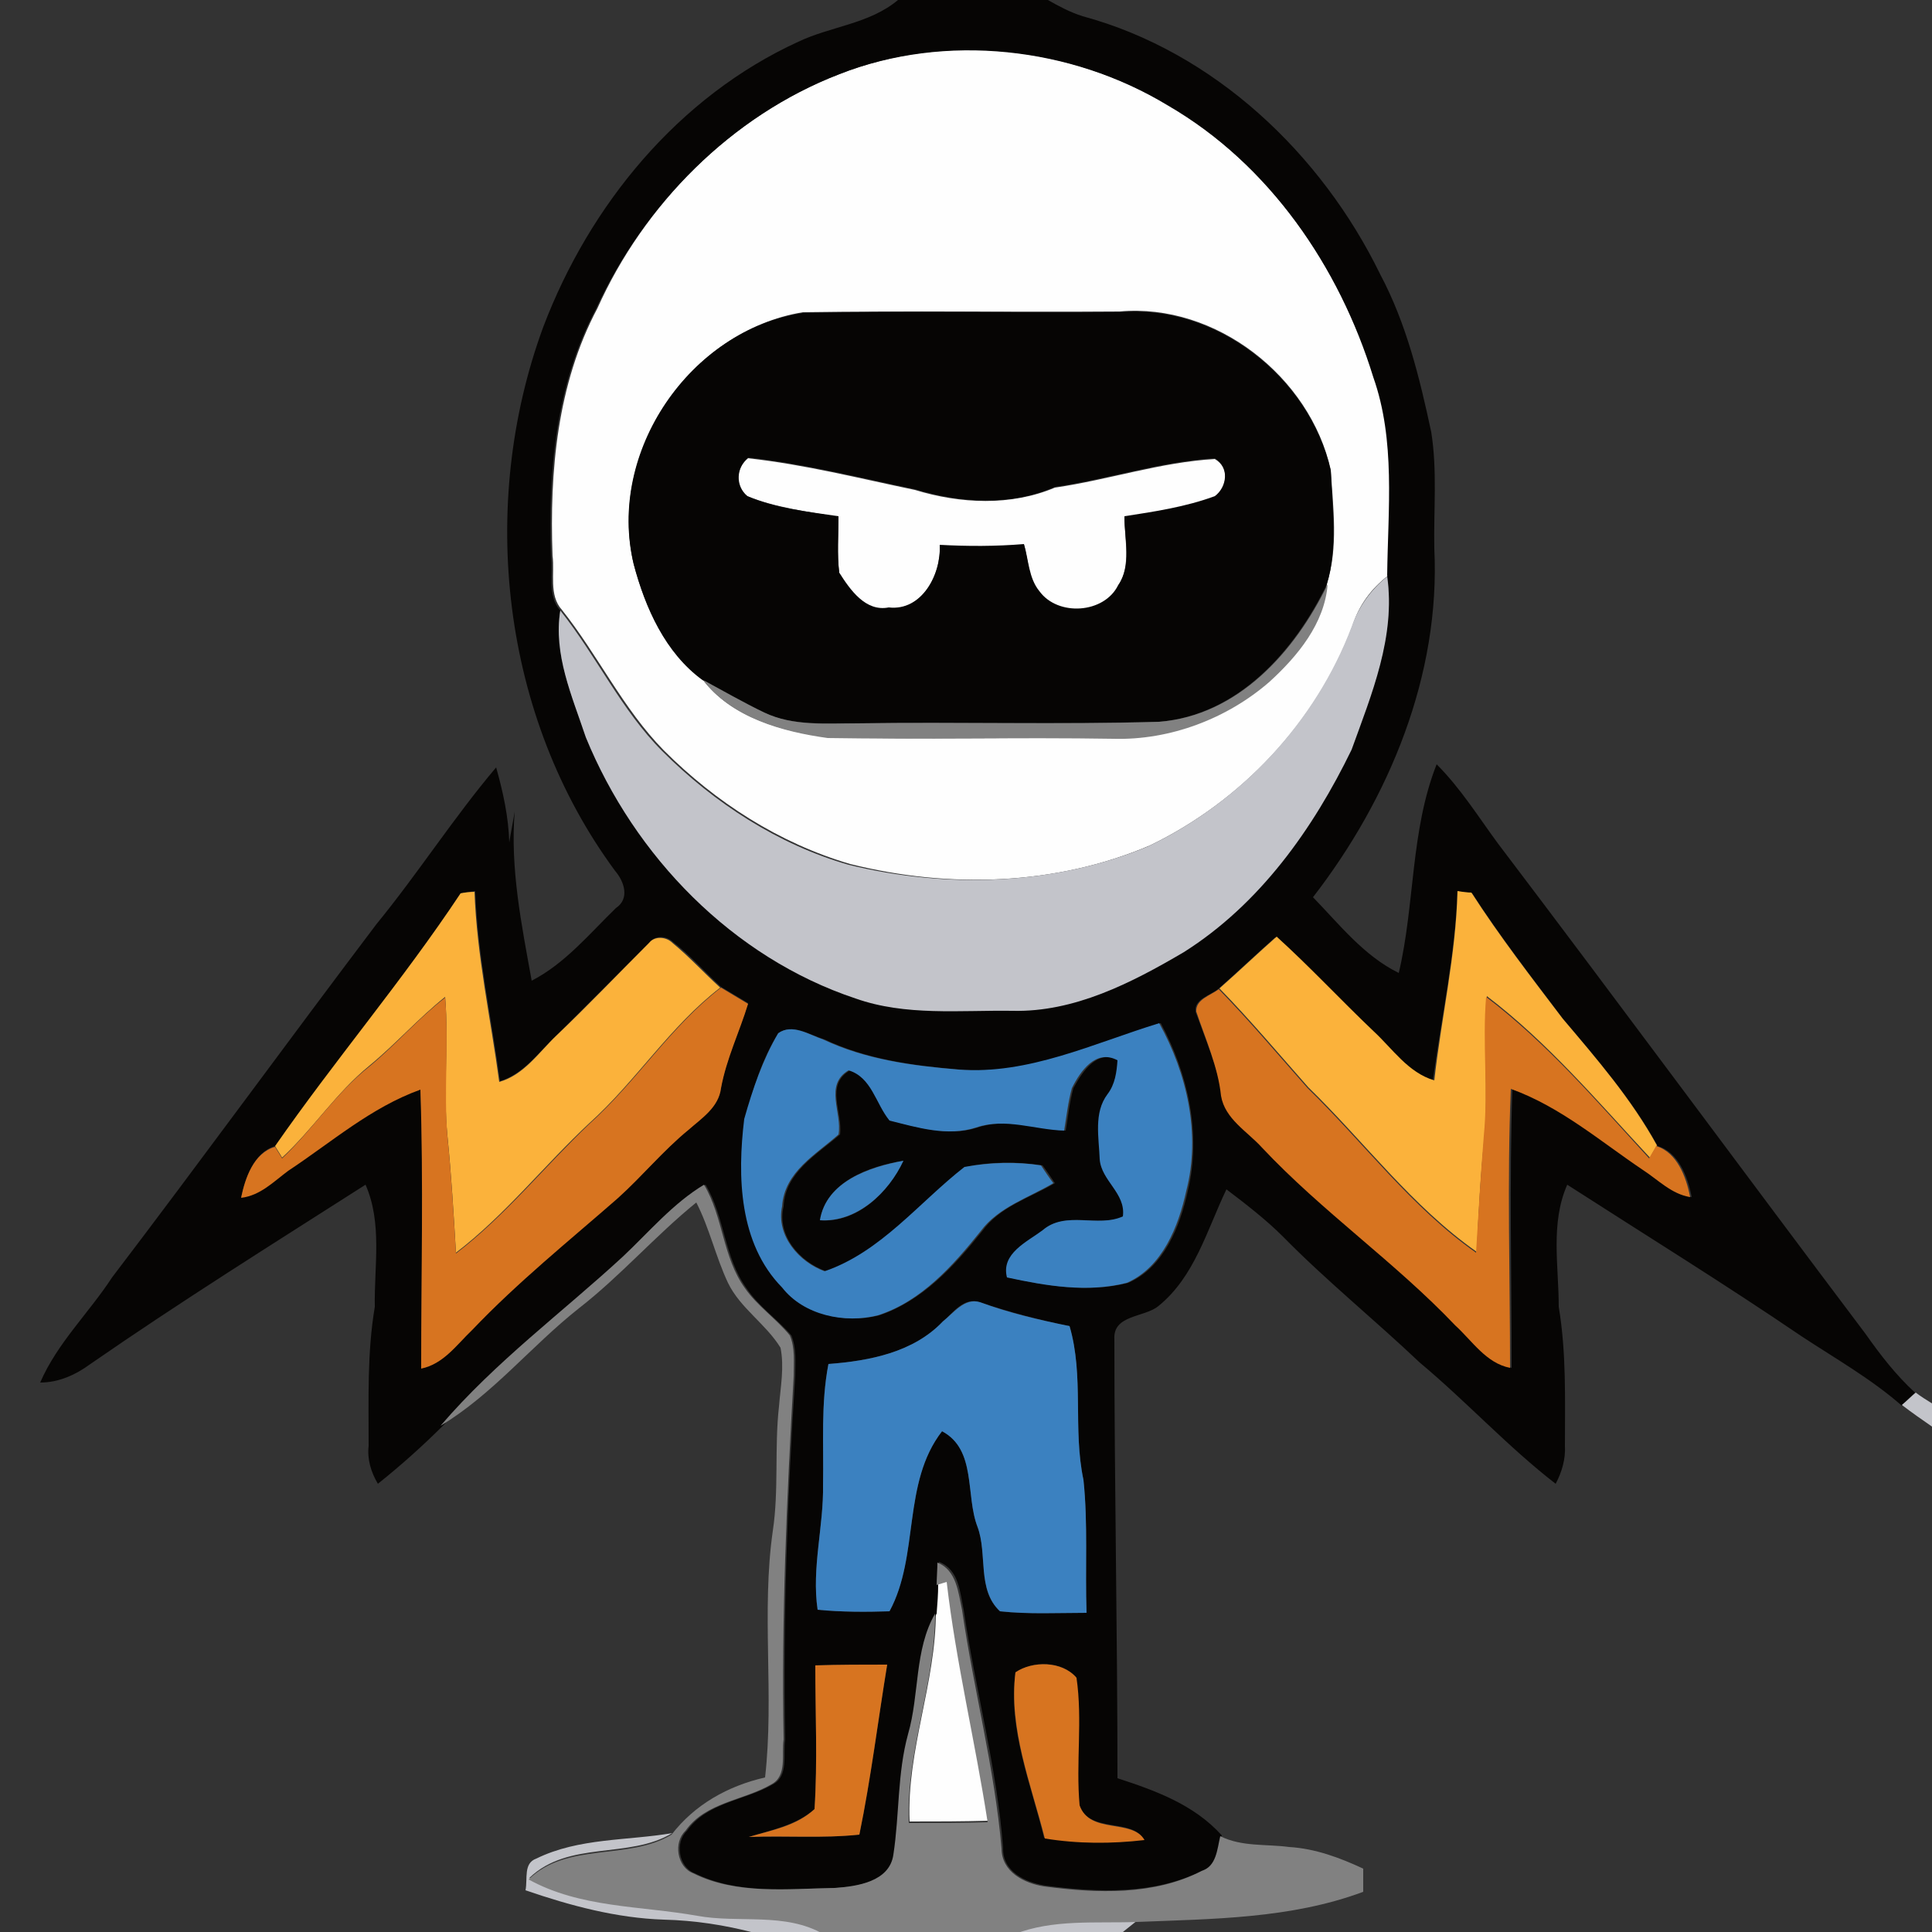 <?xml version="1.0" encoding="utf-8"?>
<!-- Generator: Adobe Illustrator 26.0.3, SVG Export Plug-In . SVG Version: 6.00 Build 0)  -->
<svg version="1.1" id="Layer_1" xmlns="http://www.w3.org/2000/svg" xmlns:xlink="http://www.w3.org/1999/xlink" x="0px" y="0px"
	 viewBox="0 0 250 250" style="enable-background:new 0 0 250 250;" xml:space="preserve">
<rect x="0" y="0" width="250" height="250" fill="#333333" stroke="none"/>
<style type="text/css">
	.st0{fill:#FEFEFE;}
	.st1{fill:#060504;}
	.st2{fill:#C3C4CA;}
	.st3{fill:#818181;}
	.st4{fill:#FBB23B;}
	.st5{fill:#D77420;}
	.st6{fill:#3B81C0;}
</style>
<g id="_x23_fefefeff">
	<path class="st0" d="M108.6,9.6c13.8-5.5,30-3.6,42.6,4.1c13.1,7.6,22.2,20.9,26.6,35.2c2.9,8.2,1.9,17.1,1.8,25.6
		c-2.2,1.7-3.8,3.9-4.6,6.5c-4.6,12.4-14.4,22.7-26.2,28.4c-12.2,5.2-26,5.6-38.8,2.4c-9.2-2.7-17.4-8-24.1-14.7
		c-5.3-5.4-8.5-12.3-13.2-18.2c-1.7-1.9-0.9-4.7-1.2-7c-0.4-10.9,0.6-22.2,5.8-32C83.3,26.5,94.6,15,108.6,9.6 M82,73
		c1.5,5.6,4.1,11.4,8.9,14.9c3.7,4.9,10.2,6.7,16.1,7.5c12.3,0.3,24.6,0,37,0.1c7.3,0.2,14.7-2.6,20.2-7.4c3.6-3.3,7.1-7.5,7.5-12.6
		c1.5-4.7,0.8-9.8,0.5-14.7c-2.7-12.1-14.9-21.6-27.3-20.5c-13.7,0.1-27.4-0.1-41,0.1C89.3,42.8,78.6,58.5,82,73z"/>
	<path class="st0" d="M96.7,64.2c-1.7-1.3-1.5-3.6,0.1-4.9c7.3,0.8,14.4,2.6,21.6,4.1c5.9,1.8,12.4,2.1,18.1-0.3
		c6.9-1,13.7-3.3,20.7-3.7c1.9,1.1,1.7,3.6,0,4.9c-3.8,1.4-7.8,2-11.7,2.6c0,2.9,0.9,6.3-0.8,8.9c-1.8,3.7-7.8,4.1-10.2,0.8
		c-1.5-1.7-1.4-4.1-2-6.1c-3.6,0.3-7.3,0.3-10.9,0.1c0.2,3.8-2.3,8.5-6.6,8.1c-3.1,0.6-5-2.2-6.4-4.5c-0.3-2.4-0.1-4.9-0.1-7.3
		C104.5,66.2,100.4,65.7,96.7,64.2z"/>
	<path class="st0" d="M121.3,204.9c0.3-0.1,1-0.3,1.3-0.4c1.3,10.5,3.8,20.7,5.3,31.1c-3.4,0.1-6.8,0.1-10.2,0.1
		c-0.4-9.2,3.4-17.9,3.4-27.1C121.2,207.4,121.3,206.1,121.3,204.9z"/>
</g>
<g id="_x23_060504ff">
	<path class="st1" d="M116.2,0h19.4c1.4,0.8,2.9,1.6,4.5,2.1c17,4.6,30.9,17.8,38.5,33.4c3.4,6.4,5.1,13.4,6.6,20.4
		c0.8,5,0.3,10.1,0.4,15.1c0.8,16.3-5.8,32.3-15.7,45.1c3.4,3.5,6.6,7.6,11.1,9.8c2.1-8.9,1.5-18.4,4.9-27c3.1,3.1,5.4,6.8,7.9,10.2
		c16,21.1,31.7,42.4,47.6,63.5c1.9,2.7,3.9,5.3,6.4,7.6c-0.6,0.6-1.1,1.1-1.7,1.7c-4-3.5-8.6-6.1-13-9c-10-6.8-20.2-13.1-30.3-19.6
		c-2.2,5-1.1,10.5-1.1,15.8c1,6,0.8,12,0.8,18c0.1,1.7-0.4,3.4-1.2,4.9c-6.2-4.8-11.5-10.6-17.6-15.7c-5.8-5.5-12.1-10.6-17.7-16.3
		c-2.2-2.2-4.8-4.2-7.3-6.1c-2.5,5.2-4.1,11.3-8.8,15.1c-1.8,1.5-5.9,1.1-5.7,4.3c0,18.9,0.4,37.8,0.4,56.8
		c4.9,1.6,9.9,3.4,13.5,7.4c-0.4,1.7-0.5,3.8-2.4,4.5c-6.3,3.2-13.6,2.9-20.4,2c-2.6-0.4-5.6-1.8-5.5-4.9
		c-0.8-10.4-3.6-20.5-5.1-30.8c-0.5-2.3-0.6-5.2-3.2-6.2c0,0.7-0.1,2.2-0.1,2.9c0,1.3-0.1,2.5-0.2,3.8c-2.7,4.8-2,10.5-3.5,15.6
		c-1.4,5.1-1.1,10.4-1.9,15.6c-0.5,3.5-4.8,4.1-7.6,4.3c-6.1,0.1-12.6,0.9-18.3-1.9c-2.1-0.8-2.6-4-1-5.5c2.6-3.7,7.5-3.9,11.1-6
		c2.1-1.1,1.3-3.9,1.6-5.8c-0.3-15.7,0.3-31.4,1.3-47c0-1.8,0.2-3.6-0.5-5.3c-1.8-2.1-4.2-3.7-5.8-6.1c-2.9-4-2.8-9.2-5.3-13.4
		c-4.1,2.4-7.1,6.1-10.5,9.3c-7.8,7.2-16.4,13.6-23.4,21.8c-2.7,2.7-5.5,5.2-8.5,7.6c-0.9-1.5-1.4-3.2-1.2-4.9c0-6-0.2-12.1,0.8-18
		c-0.1-5.2,1-10.8-1.2-15.8c-11.9,7.6-23.9,15.1-35.6,23.2c-1.9,1.4-4.1,2.4-6.5,2.4c2.2-5.1,6.3-9,9.3-13.6
		c11.5-15.1,22.7-30.5,34.2-45.7c5.4-6.6,10-13.8,15.5-20.3c0.9,3.2,1.6,6.4,1.7,9.7c0.2-1.3,0.5-2.7,0.7-4
		c-0.6,7.4,0.9,14.7,2.2,21.9c4.3-2.2,7.5-6.1,10.9-9.4c1.8-1.2,1.1-3.4-0.1-4.8c-14.7-19.9-17.8-47.3-9.3-70.4
		c6-15.8,17.5-29.8,33-36.9C107.5,3.4,112.5,3.1,116.2,0 M108.6,9.6C94.6,15,83.3,26.5,77.1,40c-5.2,9.8-6.2,21.1-5.8,32
		c0.3,2.3-0.5,5.1,1.2,7c-0.9,5.7,1.5,11,3.3,16.2c6.3,15.4,19,28.5,34.9,33.8c6.5,2.4,13.5,1.6,20.3,1.6c8.1,0.2,15.5-3.6,22.2-7.6
		c9.8-6.2,16.7-15.9,21.7-26.2c2.6-7.2,5.7-14.6,4.6-22.4c0.1-8.5,1.1-17.4-1.8-25.6c-4.4-14.3-13.5-27.6-26.6-35.2
		C138.6,6.1,122.4,4.2,108.6,9.6 M59.6,115.6c-7.5,11.3-16.2,21.6-24,32.7c-2.7,0.8-3.8,4-4.4,6.6c2.4-0.3,4.1-2.2,6.1-3.5
		c5.5-3.7,10.7-8.2,17.1-10.5c0.5,12,0.1,24.1,0.1,36.1c2.9-0.5,4.6-3.1,6.6-5c5.9-6.1,12.5-11.5,18.9-17.1c3.2-2.8,5.9-6.1,9.1-8.8
		c1.7-1.5,3.9-2.9,4.2-5.4c0.7-3.8,2.4-7.2,3.5-10.9c-1.2-0.7-2.3-1.4-3.5-2.1c-2.1-1.9-4-4.1-6.2-5.8c-0.8-0.8-2.3-0.9-3,0
		c-4,4-8,8-12,12c-2.3,2.1-4.2,5-7.4,6c-1.1-8.2-2.9-16.3-3.2-24.6C60.9,115.4,60,115.5,59.6,115.6 M188.6,115.3
		c-0.3,8.3-2.1,16.4-3.2,24.6c-3.4-1-5.4-4.1-7.9-6.4c-4.2-4-8.2-8.3-12.5-12.2c-2.5,2.2-4.9,4.5-7.4,6.7c-1,0.8-3.1,1.3-2.9,2.9
		c1.3,3.6,2.8,7.1,3.5,10.9c0.4,3,3.4,4.6,5.3,6.7c7.8,8.3,17.2,14.8,25,23c2.2,2,4,4.8,7.1,5.5c0-12-0.3-24.1,0.1-36.1
		c6.4,2.3,11.5,6.7,17.1,10.5c1.9,1.4,3.6,3.2,6.1,3.5c-0.5-2.6-1.7-5.8-4.4-6.6c-3.3-6-7.8-11.2-12.2-16.4
		c-4-5.3-8.1-10.6-11.8-16.3C190,115.5,189.1,115.4,188.6,115.3 M100.7,133.7c-2.1,3.4-3.3,7.2-4.2,11.1c-0.9,7.5-0.7,16.1,4.9,21.8
		c2.9,3.6,8.1,4.7,12.4,3.6c5.6-1.9,9.7-6.4,13.3-10.9c2.3-3.2,6.2-4.3,9.4-6.2c-0.4-0.6-1.2-1.8-1.6-2.3c-3.3-0.5-6.7-0.5-9.9,0.2
		c-5.9,4.6-10.8,11.1-18.1,13.5c-3.4-1.2-6.4-4.6-5.5-8.4c0.2-4.4,4.3-6.7,7.3-9.3c0.4-2.8-2-6.4,1.3-8.3c3,0.9,3.6,4.3,5.3,6.5
		c3.6,0.9,7.5,2.1,11.2,0.9c3.8-1.3,7.6,0.2,11.4,0.4c0.3-1.8,0.5-3.7,1-5.5c1.2-2.2,3.1-5.1,5.9-3.6c0,1.6-0.3,3.2-1.3,4.4
		c-1.8,2.4-1.1,5.6-1,8.4c0.2,2.8,3.4,4.4,3,7.4c-3.4,1.5-7.4-0.8-10.4,1.8c-2,1.6-5.4,3-4.6,6.1c5,1.1,10.4,2,15.5,0.7
		c4.6-2,6.7-7.3,7.7-11.9c1.8-7.4,0-15.2-3.5-21.7c-8.5,2.6-16.9,6.8-26,6c-6-0.5-12-1.3-17.5-3.9
		C104.7,133.9,102.6,132.4,100.7,133.7 M106.1,157.9c4.8,0.4,8.9-3.6,10.8-7.7C112.5,150.9,106.9,152.9,106.1,157.9 M122,171
		c-3.8,4-9.5,5.1-14.8,5.5c-1,5.1-0.6,10.4-0.7,15.6c0.1,5.4-1.5,10.8-0.7,16.2c3.1,0.3,6.2,0.3,9.3,0.2c3.9-7.2,1.6-16.6,6.8-23.3
		c4.5,2.4,3,8.3,4.6,12.4c1.3,3.5-0.1,8.2,2.9,10.9c3.7,0.4,7.4,0.2,11.2,0.2c-0.2-5.7,0.2-11.5-0.4-17.2
		c-1.4-6.6,0.1-13.4-1.8-19.9c-3.9-0.8-7.8-1.8-11.6-3.1C124.7,167.8,123.3,169.9,122,171 M105.5,215.5c0,6.2,0.3,12.4-0.1,18.6
		c-2.4,2.1-5.6,2.7-8.5,3.6c4.8-0.1,9.5,0.2,14.3-0.3c1.5-7.3,2.4-14.7,3.6-22C111.7,215.4,108.6,215.4,105.5,215.5 M131.4,216.4
		c-1,7.3,2,14.4,3.7,21.4c4.3,0.7,8.6,0.7,12.9,0.2c-1.6-2.8-7.1-0.7-8.4-4.5c-0.5-5.5,0.4-11-0.4-16.5
		C137.4,214.9,133.6,214.9,131.4,216.4z"/>
	<path class="st1" d="M82,73c-3.5-14.5,7.3-30.3,21.9-32.5c13.7-0.3,27.4,0,41-0.1c12.5-1.1,24.6,8.5,27.3,20.5
		c0.2,4.9,0.9,10-0.5,14.7c-4.2,8.7-11.6,17-21.8,17.8c-13,0.3-26,0-39,0.2c-4.1-0.1-8.3,0.4-12.1-1.4c-2.7-1.2-5.3-2.8-7.9-4.2
		C86.1,84.5,83.5,78.7,82,73 M96.7,64.2c3.7,1.6,7.8,2,11.8,2.6c0,2.4-0.2,4.9,0.1,7.3c1.4,2.2,3.4,5.1,6.4,4.5
		c4.3,0.5,6.8-4.3,6.6-8.1c3.6,0.2,7.3,0.2,10.9-0.1c0.6,2,0.6,4.4,2,6.1c2.4,3.3,8.4,2.9,10.2-0.8c1.8-2.6,0.8-5.9,0.8-8.9
		c3.9-0.6,7.9-1.2,11.7-2.6c1.6-1.2,1.9-3.8,0-4.9c-7,0.4-13.8,2.7-20.7,3.7c-5.7,2.5-12.2,2.1-18.1,0.3c-7.2-1.5-14.3-3.3-21.6-4.1
		C95.3,60.5,95.1,62.8,96.7,64.2z"/>
</g>
<g id="_x23_c3c4caff">
	<path class="st2" d="M174.9,81.1c0.9-2.6,2.5-4.8,4.6-6.5c1.1,7.8-2,15.2-4.6,22.4c-5,10.3-11.9,20-21.7,26.2
		c-6.8,4-14.2,7.8-22.2,7.6c-6.8-0.1-13.8,0.7-20.3-1.6c-15.9-5.3-28.6-18.4-34.9-33.8C74,90,71.6,84.7,72.5,79
		c4.7,5.9,7.9,12.9,13.2,18.2c6.7,6.7,15,12.1,24.1,14.7c12.7,3.1,26.6,2.7,38.8-2.4C160.5,103.8,170.2,93.5,174.9,81.1z"/>
	<path class="st2" d="M247.9,180.2c0.5,0.4,1.6,1.1,2.1,1.4v3c-1.3-0.9-2.6-1.8-3.9-2.8C246.7,181.3,247.3,180.7,247.9,180.2z"/>
	<path class="st2" d="M69.4,240.5c5.5-2.7,11.8-2.3,17.6-3.3c-5.6,3.4-13.4,0.9-18.5,5.8c6.7,3.7,14.5,3.4,21.8,4.7
		c5.5,1.1,11.4-0.4,16.4,2.4h-9.1c-3.8-1-7.7-1.6-11.7-1.7c-6.1-0.2-12.1-1.8-17.9-3.8C68.3,243.1,67.7,241.1,69.4,240.5z"/>
	<path class="st2" d="M131.4,250c5.1-2,10.6-1.4,15.9-1.6c-0.5,0.4-1.5,1.2-2,1.6H131.4z"/>
</g>
<g id="_x23_818181ff">
	<path class="st3" d="M150,93.4c10.2-0.8,17.6-9.1,21.8-17.8c-0.4,5.1-3.9,9.3-7.5,12.6c-5.5,4.8-12.9,7.6-20.2,7.4
		c-12.3-0.2-24.7,0.1-37-0.1c-5.8-0.8-12.4-2.6-16.1-7.5c2.6,1.4,5.2,2.9,7.9,4.2c3.8,1.8,8,1.4,12.1,1.4
		C124,93.4,137,93.8,150,93.4z"/>
	<path class="st3" d="M80.6,162.6c3.4-3.2,6.5-6.9,10.5-9.3c2.5,4.2,2.4,9.4,5.3,13.4c1.6,2.3,4,3.9,5.8,6.1
		c0.7,1.6,0.5,3.5,0.5,5.3c-0.9,15.7-1.6,31.4-1.3,47c-0.3,1.9,0.5,4.7-1.6,5.8c-3.6,2.1-8.5,2.3-11.1,6c-1.6,1.5-1.1,4.7,1,5.5
		c5.6,2.8,12.2,2,18.3,1.9c2.9-0.2,7.1-0.8,7.6-4.3c0.8-5.2,0.5-10.5,1.9-15.6c1.5-5.2,0.8-10.9,3.5-15.6c0,9.2-3.8,18-3.4,27.1
		c3.4,0,6.8,0,10.2-0.1c-1.6-10.4-4.1-20.7-5.3-31.1c-0.3,0.1-1,0.3-1.3,0.4c0-0.7,0.1-2.2,0.1-2.9c2.5,1,2.7,3.9,3.2,6.2
		c1.5,10.3,4.2,20.4,5.1,30.8c0,3,2.9,4.5,5.5,4.9c6.8,0.9,14.2,1.2,20.4-2c1.9-0.6,2-2.8,2.4-4.5c2.8,1.4,6,1,8.9,1.4
		c3.4,0.2,6.6,1.4,9.6,2.8c0,1,0,2,0,3c-9.4,3.5-19.5,3.5-29.3,3.9c-5.3,0.2-10.8-0.4-15.9,1.6h-24.6c-5-2.9-11-1.4-16.4-2.4
		c-7.3-1.3-15.1-1-21.8-4.7c5-4.9,12.9-2.4,18.5-5.8c3-3.9,7.3-6.3,12.1-7.4c1.2-10.6-0.5-21.4,1-31.9c0.8-5.3,0.2-10.8,0.8-16.1
		c0.2-2.5,0.7-5.1,0.2-7.6c-1.9-3.1-5.2-5.1-6.8-8.4c-1.6-3.4-2.4-7.1-4.1-10.4c-5.3,4.3-9.8,9.5-15.2,13.7
		c-6.2,4.9-11.1,11.1-17.9,15.2C64.1,176.2,72.8,169.8,80.6,162.6z"/>
</g>
<g id="_x23_fbb23bff">
	<path class="st4" d="M59.6,115.6c0.4-0.1,1.3-0.2,1.8-0.2c0.3,8.3,2.1,16.4,3.2,24.6c3.2-0.9,5.1-3.8,7.4-6c4.1-3.9,8-8,12-12
		c0.7-0.9,2.2-0.8,3,0c2.2,1.8,4.1,3.9,6.2,5.8c-6.5,5-10.9,12.1-16.9,17.5c-5.9,5.5-10.9,11.9-17.3,16.8
		c-0.3-5.1-0.6-10.1-1.1-15.1c-0.6-6,0.2-12-0.3-18c-3.5,2.8-6.4,6.1-9.8,8.9c-4.3,3.5-7.3,8.2-11.3,11.9c-0.2-0.4-0.7-1.1-0.9-1.5
		C43.3,137.2,52.1,126.9,59.6,115.6z"/>
	<path class="st4" d="M188.6,115.3c0.5,0.1,1.4,0.2,1.8,0.2c3.6,5.6,7.7,10.9,11.8,16.3c4.4,5.2,8.9,10.4,12.2,16.4
		c-0.2,0.4-0.7,1.2-0.9,1.6c-6.7-7.2-13.2-14.9-21.1-20.9c-0.5,6,0.2,12-0.3,18c-0.5,5-0.8,10.1-1,15.1
		c-8.4-5.9-14.5-14.2-21.8-21.3c-3.8-4.3-7.5-8.7-11.5-12.8c2.5-2.2,4.9-4.5,7.4-6.7c4.3,3.9,8.3,8.2,12.5,12.2
		c2.5,2.3,4.5,5.4,7.9,6.4C186.5,131.7,188.4,123.6,188.6,115.3z"/>
</g>
<g id="_x23_d77420ff">
	<path class="st5" d="M93.3,127.8c1.2,0.7,2.3,1.4,3.5,2.1c-1.1,3.6-2.8,7.1-3.5,10.9c-0.3,2.5-2.5,3.9-4.2,5.4
		c-3.3,2.7-6,6-9.1,8.8c-6.4,5.6-13,10.9-18.9,17.1c-2,1.9-3.7,4.4-6.6,5c0-12,0.3-24.1-0.1-36.1c-6.4,2.3-11.5,6.8-17.1,10.5
		c-1.9,1.4-3.6,3.2-6.1,3.5c0.5-2.5,1.6-5.8,4.4-6.6c0.2,0.4,0.7,1.1,0.9,1.5c4-3.8,7-8.5,11.3-11.9c3.4-2.8,6.3-6.2,9.8-8.9
		c0.5,6-0.2,12,0.3,18c0.5,5,0.8,10.1,1.1,15.1c6.4-4.9,11.5-11.3,17.3-16.8C82.4,139.9,86.8,132.8,93.3,127.8z"/>
	<path class="st5" d="M154.8,130.9c-0.1-1.6,1.9-2.1,2.9-2.9c4,4.1,7.7,8.5,11.5,12.8c7.3,7.1,13.4,15.4,21.8,21.3
		c0.3-5,0.6-10.1,1-15.1c0.6-6-0.2-12,0.3-18c7.9,6,14.4,13.6,21.1,20.9c0.2-0.4,0.7-1.2,0.9-1.6c2.7,0.8,3.9,4,4.4,6.6
		c-2.4-0.4-4.1-2.2-6.1-3.5c-5.5-3.7-10.7-8.2-17.1-10.5c-0.5,12-0.1,24.1-0.1,36.1c-3.1-0.6-4.9-3.5-7.1-5.5
		c-7.8-8.2-17.2-14.7-25-23c-1.9-2.1-4.8-3.7-5.3-6.7C157.6,138,156,134.5,154.8,130.9z"/>
	<path class="st5" d="M105.5,215.5c3.1-0.1,6.2-0.1,9.3-0.1c-1.2,7.3-2.1,14.7-3.6,22c-4.8,0.5-9.5,0.1-14.3,0.3
		c3-0.9,6.1-1.4,8.5-3.6C105.8,227.9,105.5,221.7,105.5,215.5z"/>
	<path class="st5" d="M131.4,216.4c2.2-1.5,6-1.5,7.9,0.7c0.8,5.5-0.1,11,0.4,16.5c1.3,3.8,6.8,1.7,8.4,4.5
		c-4.3,0.5-8.6,0.5-12.9-0.2C133.4,230.8,130.5,223.7,131.4,216.4z"/>
</g>
<g id="_x23_3b81c0ff">
	<path class="st6" d="M100.7,133.7c1.8-1.3,4,0.2,5.8,0.8c5.5,2.6,11.5,3.4,17.5,3.9c9.1,0.7,17.5-3.4,26-6
		c3.6,6.5,5.4,14.4,3.5,21.7c-1,4.6-3.1,9.9-7.7,11.9c-5.1,1.3-10.4,0.4-15.5-0.7c-0.8-3.1,2.6-4.6,4.6-6.1c3-2.6,7.1-0.3,10.4-1.8
		c0.4-3-2.8-4.6-3-7.4c-0.1-2.8-0.8-6,1-8.4c1-1.3,1.2-2.9,1.3-4.4c-2.8-1.5-4.8,1.4-5.9,3.6c-0.5,1.8-0.7,3.7-1,5.5
		c-3.8-0.1-7.6-1.7-11.4-0.4c-3.7,1.2-7.6,0-11.2-0.9c-1.8-2.2-2.3-5.6-5.3-6.5c-3.2,1.9-0.8,5.5-1.3,8.3c-2.9,2.6-7,4.8-7.3,9.3
		c-0.8,3.8,2.2,7.2,5.5,8.4c7.3-2.5,12.2-8.9,18.1-13.5c3.3-0.6,6.7-0.7,9.9-0.2c0.4,0.6,1.2,1.8,1.6,2.3c-3.2,1.9-7.1,3.1-9.4,6.2
		c-3.6,4.5-7.7,9.1-13.3,10.9c-4.3,1.1-9.6,0-12.4-3.6c-5.6-5.7-5.8-14.4-4.9-21.8C97.4,140.9,98.7,137.1,100.7,133.7z"/>
	<path class="st6" d="M106.1,157.9c0.8-5,6.4-6.9,10.8-7.7C115,154.3,110.9,158.2,106.1,157.9z"/>
	<path class="st6" d="M122,171c1.4-1.1,2.8-3.1,4.8-2.5c3.8,1.4,7.7,2.3,11.6,3.1c1.9,6.5,0.4,13.3,1.8,19.9
		c0.6,5.7,0.2,11.4,0.4,17.2c-3.7,0-7.5,0.2-11.2-0.2c-3-2.8-1.6-7.4-2.9-10.9c-1.6-4.1-0.1-10-4.6-12.4c-5.2,6.7-2.9,16.1-6.8,23.3
		c-3.1,0.1-6.2,0.1-9.3-0.2c-0.8-5.4,0.8-10.8,0.7-16.2c0.1-5.2-0.3-10.4,0.7-15.6C112.5,176.1,118.2,175,122,171z"/>
</g>
</svg>
